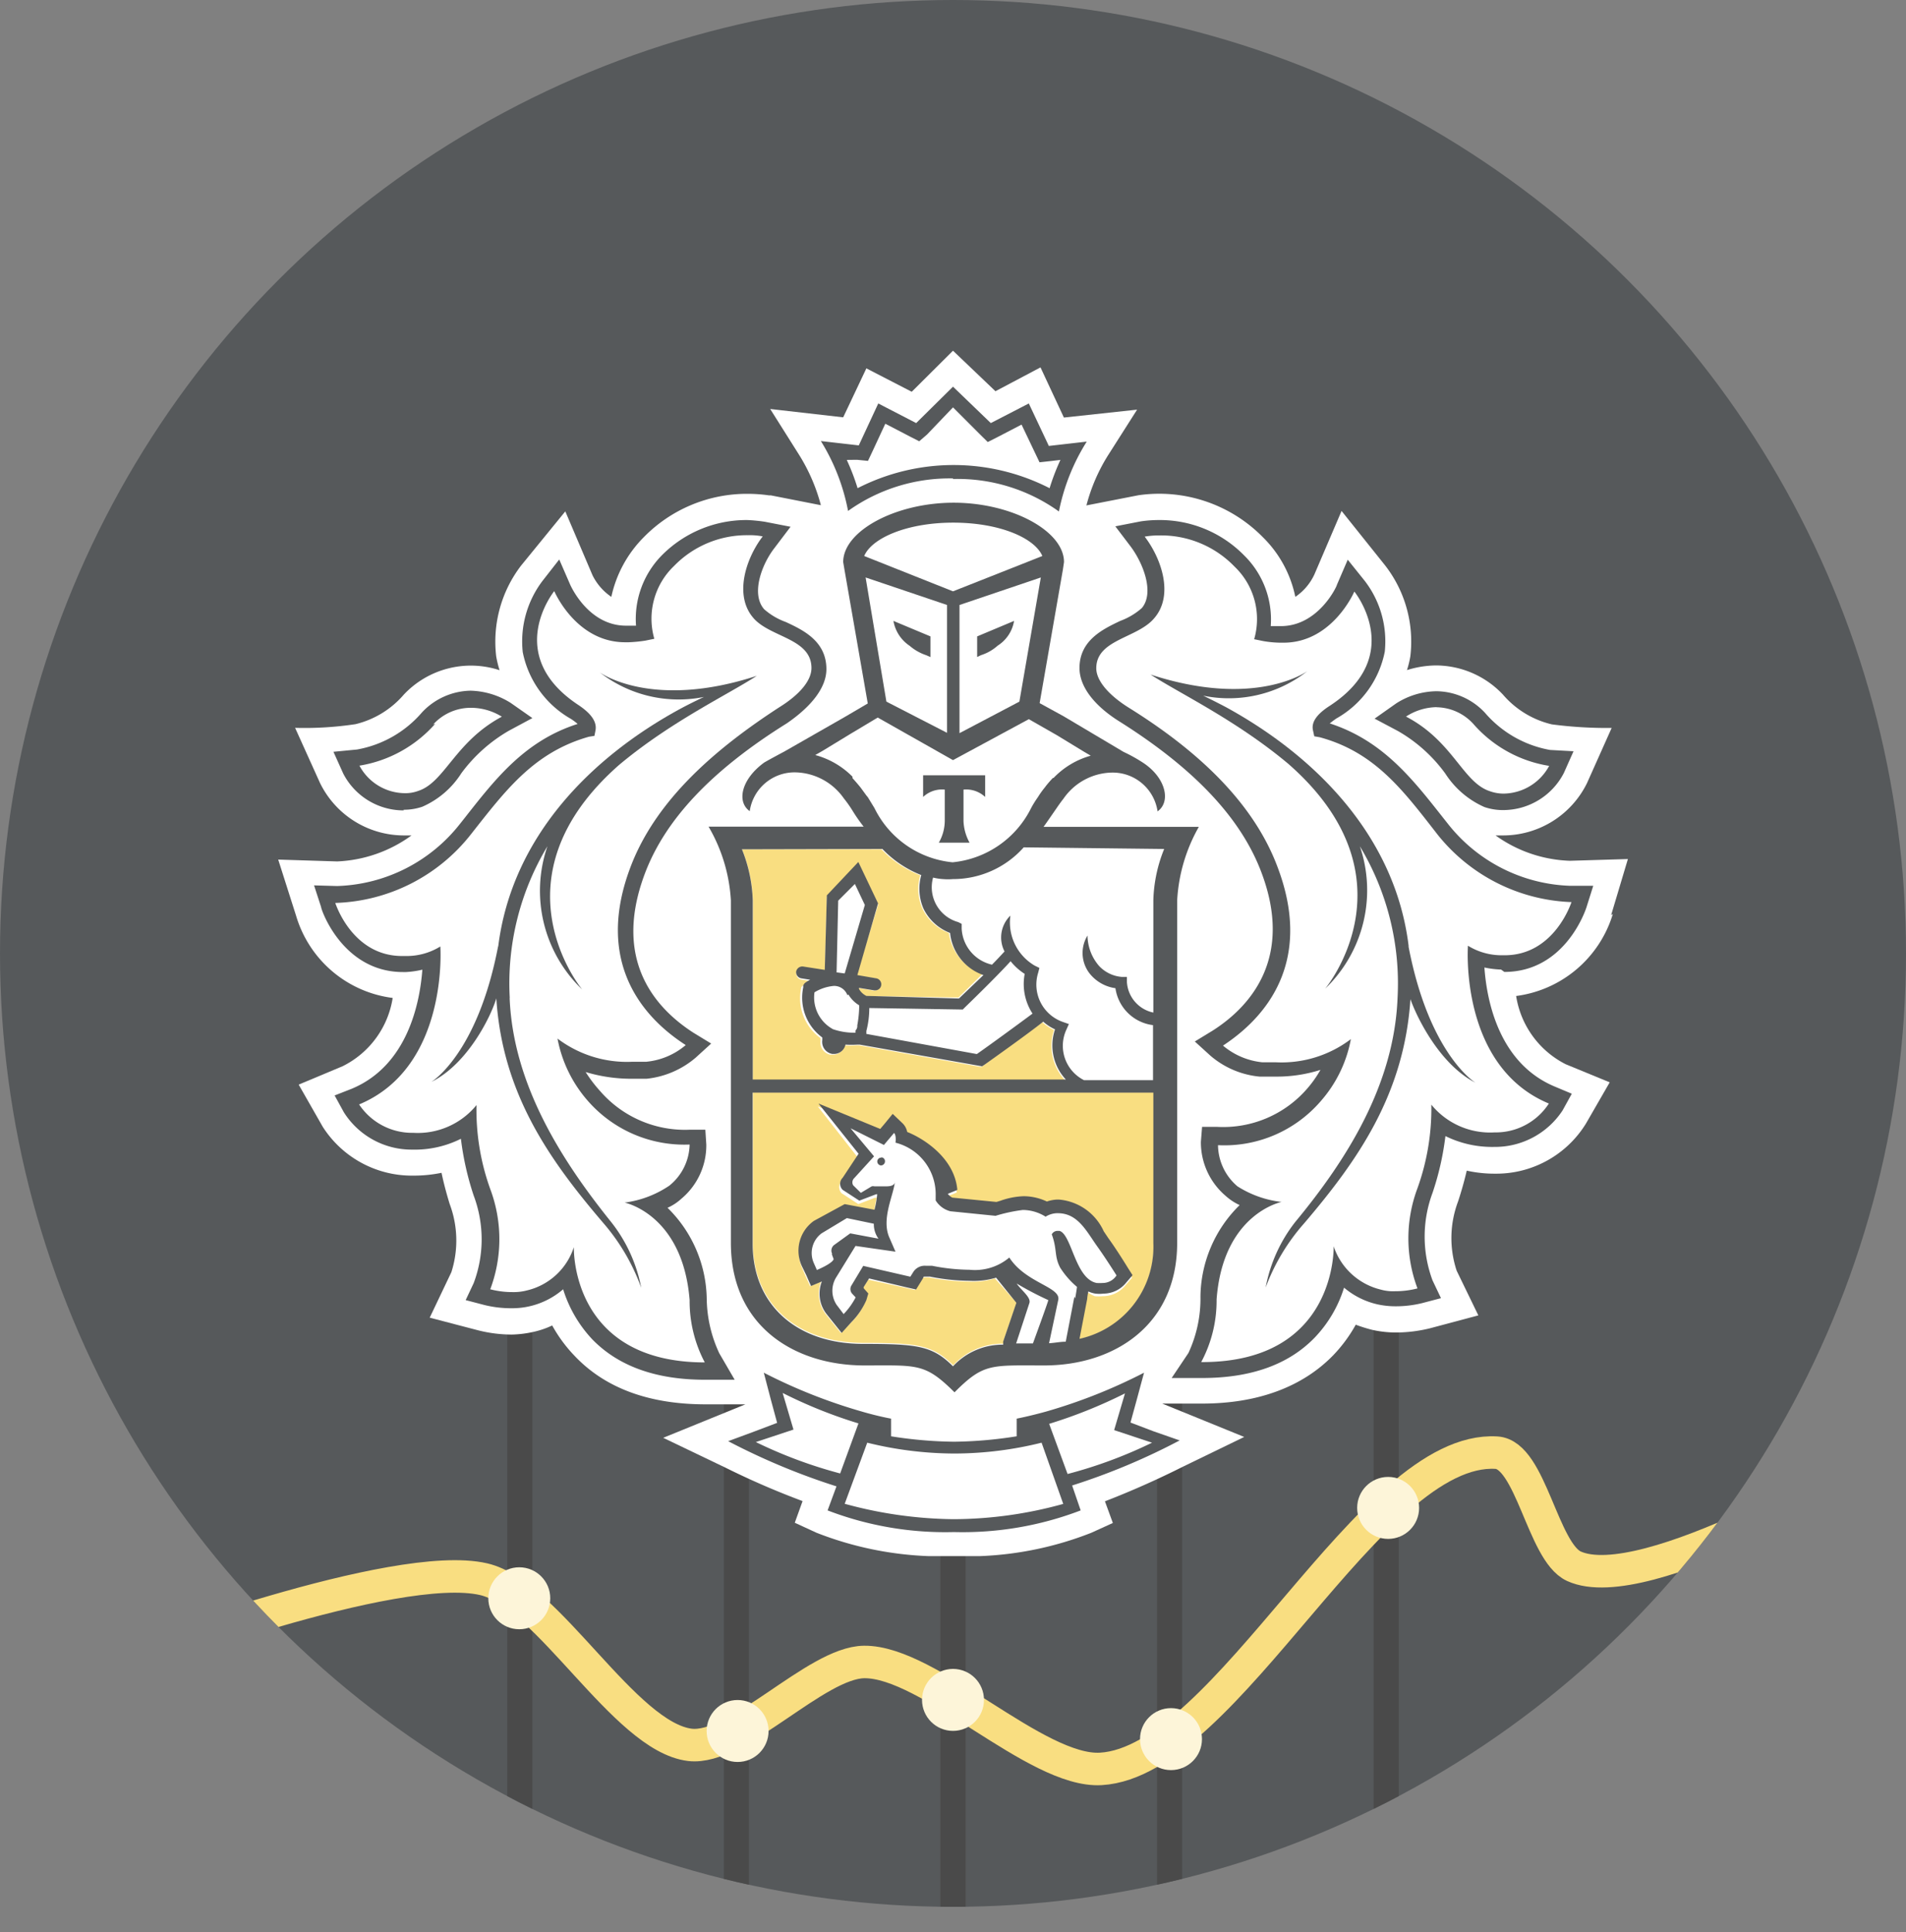 <svg xmlns="http://www.w3.org/2000/svg" xmlns:xlink="http://www.w3.org/1999/xlink" viewBox="0 0 176 178.34"><rect x="0" y="0" width="176" height="178.34" fill="#808080" stroke="none"/><title>Tinkoff Investments</title><defs><clipPath id="a" transform="translate(-8 -8)"><circle cx="96" cy="96" r="88" fill="none"/></clipPath></defs><g clip-path="url(#a)"><circle cx="88" cy="88" r="88" fill="#56595b"/><rect x="86.84" y="115.95" width="2.32" height="62.39" fill="#4a4a4a"/><rect x="106.84" y="115.95" width="2.32" height="62.39" fill="#4a4a4a"/><rect x="126.84" y="115.95" width="2.32" height="62.39" fill="#4a4a4a"/><rect x="66.84" y="115.95" width="2.32" height="62.39" fill="#4a4a4a"/><rect x="46.84" y="115.95" width="2.32" height="62.39" fill="#4a4a4a"/><path d="M20,161.13s24.5-9.26,32.66-7.37c5.95,1.37,13,14.56,19.05,15.29,4.42.52,11.64-7.61,16.09-7.65,6-.06,15.87,10.22,21.85,9.87,11.68-.67,24.86-29.89,36.53-29.19,3.17.18,4.27,9.15,7.15,10.48,6.54,3,27.25-9.49,27.25-9.49" transform="translate(-8 -8)" fill="none" stroke="#f9de81" stroke-miterlimit="10" stroke-width="3"/><path d="M156.77,92.47l1.55-5.18-5.36.16a12.44,12.44,0,0,1-6.86-2.34h.72a8.64,8.64,0,0,0,7.72-4.82l2.28-5.1a39.23,39.23,0,0,1-5.52-.33,8.53,8.53,0,0,1-4.52-2.75,8.53,8.53,0,0,0-6.16-2.69,9.23,9.23,0,0,0-2.7.43,9,9,0,0,0,.31-1.27,11.45,11.45,0,0,0-2.35-8.42l-4-5L129.38,61a5.06,5.06,0,0,1-1.77,2.09,10.75,10.75,0,0,0-3-5.51,13.42,13.42,0,0,0-11.48-3.87l-4.81.94a16.53,16.53,0,0,1,2-4.63L113,45.81l-6.76.73-2.16-4.63-4.16,2.2L96,40.37l-3.81,3.79L88,42l-2.14,4.52-6.74-.77L81.8,50a16.83,16.83,0,0,1,2,4.63l-4.63-.91H79a14,14,0,0,0-1.94-.14,13.32,13.32,0,0,0-9.61,4,11.13,11.13,0,0,0-3,5.51,5.18,5.18,0,0,1-1.74-2L60.2,55.2l-4.08,5a11.54,11.54,0,0,0-2.3,8.39,10.24,10.24,0,0,0,.31,1.27,8.5,8.5,0,0,0-8.84,2.25,8.52,8.52,0,0,1-4.46,2.73,31.51,31.51,0,0,1-5.58.34l2.3,5.09a8.63,8.63,0,0,0,7.71,4.84H46a12.56,12.56,0,0,1-6.86,2.4l-5.45-.17,1.65,5.18a10.71,10.71,0,0,0,8.92,7.59,8.49,8.49,0,0,1-4.62,6.3l-4.06,1.7L37.8,112a9.77,9.77,0,0,0,8.36,4.51,12.7,12.7,0,0,0,2.61-.26c.21,1,.46,1.92.75,2.87a9.59,9.59,0,0,1,.16,6.3l-2,4.2,4.48,1.17a12.74,12.74,0,0,0,3.08.39,10.06,10.06,0,0,0,2.24-.3,8,8,0,0,0,1.51-.54,13.39,13.39,0,0,0,2.1,2.84c2.86,3,6.94,4.44,12.07,4.44h3.67l-7.59,3.09L75,143.47a74.41,74.41,0,0,0,7.11,3.08l-.72,2,2,.92a31.48,31.48,0,0,0,10.35,2.16h4.73a31.27,31.27,0,0,0,10.29-2.15l2-.91-.73-2q3.67-1.42,7.19-3.19l5.67-2.75-7.57-3.08H119c5.15,0,9.26-1.54,12.09-4.44a13.47,13.47,0,0,0,2.1-2.84,14.4,14.4,0,0,0,1.54.48,10.13,10.13,0,0,0,2.19.24,13.34,13.34,0,0,0,3.09-.38l4.5-1.2-2-4.12a9.57,9.57,0,0,1,.13-6.4c.31-.94.58-1.9.8-2.84a11.79,11.79,0,0,0,2.64.28,9.72,9.72,0,0,0,8.37-4.63l2.19-3.8-4.06-1.67a8.53,8.53,0,0,1-4.58-6.3,10.78,10.78,0,0,0,8.93-7.57Z" transform="translate(-8 -8)" fill="#fff"/><path d="M96,56.22c-4.3,0-7.51,1.42-8.22,3.09L96,62.55l8.24-3.26c-.7-1.66-3.92-3.08-8.24-3.08" transform="translate(-8 -8)" fill="#fff"/><path d="M96.12,142.16H96a33.12,33.12,0,0,1-7.92-1L86,146.79a36.4,36.4,0,0,0,20.17,0l-2.08-5.63a33.07,33.07,0,0,1-7.93,1" transform="translate(-8 -8)" fill="#fff"/><path d="M111.87,136.58a46.08,46.08,0,0,1-7,2.81l1.68,4.63a43.08,43.08,0,0,0,7.81-2.9L110.85,140Z" transform="translate(-8 -8)" fill="#fff"/><path d="M80.23,136.58l1,3.37-3.48,1.16a42.52,42.52,0,0,0,7.8,2.9l1.69-4.63a45.83,45.83,0,0,1-7-2.8" transform="translate(-8 -8)" fill="#fff"/><path d="M96,50.84A18.75,18.75,0,0,1,104.86,53a22.27,22.27,0,0,1,1-2.61l-.93.11-1,.1-.41-.87-1.22-2.61-2.25,1.17-.88.45-.67-.62L96,45.6l-2.4,2.51-.66.63-.88-.44-2.27-1.19-1.22,2.61-.41.88-1-.11-.93-.11a23,23,0,0,1,1,2.61A18.89,18.89,0,0,1,96,50.84" transform="translate(-8 -8)" fill="#fff"/><path d="M145.55,81a3.55,3.55,0,0,0,1.28.21,4.81,4.81,0,0,0,4.22-2.54,11.83,11.83,0,0,1-7-3.87,4.61,4.61,0,0,0-3.4-1.54,5.47,5.47,0,0,0-2.84.86c4.36,2.33,5.26,6.06,7.71,6.89" transform="translate(-8 -8)" fill="#fff"/><path d="M45.27,81.25A3.39,3.39,0,0,0,46.54,81c2.5-.83,3.39-4.63,7.71-6.89a5.48,5.48,0,0,0-2.84-.87A4.67,4.67,0,0,0,48,74.82a11.72,11.72,0,0,1-7,3.87,4.84,4.84,0,0,0,4.21,2.56" transform="translate(-8 -8)" fill="#fff"/><path d="M146.72,96.2h.19c4.62,0,6.17-4.9,6.17-4.9H153A16.61,16.61,0,0,1,140.53,85c-3.16-4-5.77-7.56-10.89-8.95l-.5-.09-.11-.51c-.14-.79.4-1.54,1.54-2.3,7.08-4.63,2.27-10.55,2.27-10.55s-2,4.73-6.54,4.73H126a8.94,8.94,0,0,1-1.54-.16l-.84-.16a6.7,6.7,0,0,0-1.81-6.72A9.5,9.5,0,0,0,115,57.44a8.91,8.91,0,0,0-1.36.11c1.56,2,2.7,5.43.9,7.53-1.54,1.81-5.37,1.88-5.37,4.62,0,1.14,1.07,2.46,3,3.64,5.72,3.61,11.4,8.39,13.78,14.8,2.94,8-.37,13.3-5.13,16.34a6.64,6.64,0,0,0,3.64,1.54h1.27a10.69,10.69,0,0,0,6.91-2.13,11.53,11.53,0,0,1-12,9.79,5.07,5.07,0,0,0,1.73,3.8,9.69,9.69,0,0,0,4.1,1.56s-5.36,1.08-6,9a12.18,12.18,0,0,1-1.42,5.78h.09c12.47,0,12.14-10.69,12.14-10.69a6,6,0,0,0,4.35,4,5.68,5.68,0,0,0,1.29.15A9.22,9.22,0,0,0,139,127a13,13,0,0,1,0-9.25,21.63,21.63,0,0,0,1.25-7.72,7,7,0,0,0,5.84,2.56h0a5.83,5.83,0,0,0,5-2.63c-8.32-3.44-7.48-14.57-7.48-14.57a6,6,0,0,0,3.17.88m-2.5,11.63c-3.36-1.67-5.52-6.1-6-7.72-.5,8.7-4.81,14.78-9.75,20.64a18.58,18.58,0,0,0-3.5,6,13.72,13.72,0,0,1,2.75-6.06c4.61-5.61,9.11-12.6,9.43-20.66a24.7,24.7,0,0,0-3.48-14,12.59,12.59,0,0,1-3.21,13.22S139,89.09,127,78.58c-4.78-4-10-6.46-12.73-8.22,9.74,3.18,14.5-.32,14.5-.32a11.82,11.82,0,0,1-9.48,2.27c.68.32,1.39.67,2.14,1.07,8.21,4.46,15.59,11.8,16.84,22V95.3c1.91,10,6.17,12.54,6.17,12.54" transform="translate(-8 -8)" fill="#fff"/><path d="M65.74,118.93a9.38,9.38,0,0,0,4-1.45,4.93,4.93,0,0,0,1.81-3.79,11.84,11.84,0,0,1-9.46-4.08,12.18,12.18,0,0,1-2.74-5.7,10.62,10.62,0,0,0,6.91,2.14h1.33a6.5,6.5,0,0,0,3.65-1.54c-4.75-3.08-8.08-8.34-5.13-16.35,2.37-6.4,8-11.19,13.77-14.79,1.9-1.18,3-2.51,3-3.64,0-2.68-3.81-2.76-5.36-4.62-1.81-2.1-.68-5.48.87-7.53a9.33,9.33,0,0,0-1.4-.11,9.46,9.46,0,0,0-6.83,2.84A6.73,6.73,0,0,0,68.34,67l-.84.16a8.75,8.75,0,0,1-1.54.17h-.32c-4.54,0-6.54-4.72-6.54-4.72s-4.73,5.85,2.35,10.46c1.22.79,1.76,1.54,1.54,2.32l-.1.5-.5.1C57.27,77.42,54.66,81,51.5,85a16.55,16.55,0,0,1-12.39,6.26H39s1.54,4.91,6.17,4.91h.21a5.91,5.91,0,0,0,3.18-.88s.82,11.13-7.49,14.57a5.86,5.86,0,0,0,5,2.63h0a7,7,0,0,0,5.84-2.56,22.18,22.18,0,0,0,1.25,7.71,12.94,12.94,0,0,1,0,9.25,8.18,8.18,0,0,0,2.08.26,4.06,4.06,0,0,0,1.3-.15,6,6,0,0,0,4.35-4S60.49,133.69,73,133.69h.09a12.22,12.22,0,0,1-1.4-5.78c-.59-7.93-6-9-6-9m-2,1.92c-5-5.86-9.25-11.93-9.85-20.71-.53,1.54-2.66,6-6,7.71,0,0,4.24-2.56,6.17-12.54v.08c1.26-10.15,8.63-17.5,16.85-22,.76-.42,1.47-.76,2.15-1.08A11.82,11.82,0,0,1,63.37,70s4.75,3.5,14.5.34c-2.69,1.75-7.88,4.25-12.7,8.24-12,10.51-3.41,20.76-3.41,20.76a12.58,12.58,0,0,1-3.21-13.25,24.52,24.52,0,0,0-3.48,14c.32,8.08,4.77,15,9.42,20.66a13.85,13.85,0,0,1,2.76,6.06,18.82,18.82,0,0,0-3.52-6" transform="translate(-8 -8)" fill="#fff"/><path d="M86.76,79.85c.2.22.4.46.6.7l.14.17.54.74.12.17c.2.3.4.64.6,1a9.08,9.08,0,0,0,7.25,5,9.06,9.06,0,0,0,7.24-5c.2-.34.4-.68.61-1l.1-.14c.18-.27.37-.53.55-.77l.12-.16c.2-.25.42-.49.62-.71l.09-.09a7.54,7.54,0,0,1,3.44-2.05l-.61-.33h0l-2.53-1.54-2.58-1.54-7,3.86h0l-7-3.78-2.58,1.54L84,77.46h0l-.65.37a7.46,7.46,0,0,1,3.46,1.92l.11.11m6.4-.31h5.83v2a2.49,2.49,0,0,0-2-.68v2.9a4.39,4.39,0,0,0,.5,2.07H94.73a4.41,4.41,0,0,0,.55-2v-2.9a2.46,2.46,0,0,0-2,.68Z" transform="translate(-8 -8)" fill="#fff"/><path d="M95.44,75.64V63.84L87.93,61.3l1.91,11.46Zm-1.54-8.9v1.9l-.37-.17A4.4,4.4,0,0,1,92,67.59a3.41,3.41,0,0,1-1.54-2.3Z" transform="translate(-8 -8)" fill="#fff"/><path d="M102.18,72.76l2-11.43-7.51,2.54V75.68Zm-3.91-6,3.41-1.43a3.45,3.45,0,0,1-1.54,2.31,4.9,4.9,0,0,1-1.54.87l-.36.17Z" transform="translate(-8 -8)" fill="#fff"/><path d="M84.82,103a6.08,6.08,0,0,0,2.06.32v-.21a1.85,1.85,0,0,0,.11-.42,11.5,11.5,0,0,0,.19-1.86,2.67,2.67,0,0,1-1-1A1.32,1.32,0,0,0,84.92,99a4.37,4.37,0,0,0-1.92.67A3.37,3.37,0,0,0,84.74,103" transform="translate(-8 -8)" fill="#fff"/><path d="M101.43,96.74c-1.38,1.54-4.13,4.16-4.26,4.29l-.17.17-8.62-.09a8.26,8.26,0,0,1-.28,2.11v.28l10.26,1.85c1.06-.74,4-2.9,5.16-3.73a5,5,0,0,1-.74-3.66,5.27,5.27,0,0,1-1.29-1.16" transform="translate(-8 -8)" fill="#fff"/><path d="M102.6,86.36A8.76,8.76,0,0,1,96,89.29h0a4.92,4.92,0,0,1-.94,0,6,6,0,0,1-.92-.14,3.39,3.39,0,0,0,.17,2.11,3.5,3.5,0,0,0,2.16,1.79l.35.14v.39a3.59,3.59,0,0,0,2.82,3.31l1.17-1.21a2.83,2.83,0,0,1,.54-3.32A4.61,4.61,0,0,0,103.59,97l.43.2-.13.46a3.66,3.66,0,0,0,2.27,4.52l.57.21-.25.56a3.59,3.59,0,0,0,1.65,4.63h6.37v-5.09A4.07,4.07,0,0,1,111,99.11a3.72,3.72,0,0,1-2.43-1.39,3.11,3.11,0,0,1-.16-3.33,4.44,4.44,0,0,0,1.07,2.81,3.33,3.33,0,0,0,2.1,1H112v.48a3.08,3.08,0,0,0,2.45,2.83V91.11a13.94,13.94,0,0,1,1-4.72Z" transform="translate(-8 -8)" fill="#fff"/><polygon points="77.38 83.14 77.19 89.75 77.94 89.86 79.78 83.52 78.86 81.56 77.38 83.14" fill="#fff"/><path d="M105.64,121.46h.18c1.14.33,1.45,4.44,3.45,4.81a2.44,2.44,0,0,0,.54,0,1.52,1.52,0,0,0,1.3-.69s-1-1.54-1.76-2.65c-1-1.41-1.78-3.09-3.67-3.09h-.13a2,2,0,0,0-1,.33,4,4,0,0,0-2.1-.64,16.49,16.49,0,0,0-2.53.54h0l-4.16-.41a2.2,2.2,0,0,1-1.36-1v-.45a5,5,0,0,0-3.72-4.89s.11-.65-.14-.89l-.92,1.11L86.53,112l2.16,2.52-1.94,2.16a.55.55,0,0,0-.11.67l.79.7,1-.6h1.31c.37,0,.76-.1.8-.47-.12,1.27-1.29,3.46-.52,5.19l.57,1.31-3.69-.53-1.69,2.92a2.35,2.35,0,0,0,0,2.59l.64.8A5.83,5.83,0,0,0,87,127.74l-.3-.32a.62.62,0,0,1-.07-.81l1.07-1.79,4.35,1,.24-.38a1.29,1.29,0,0,1,1.18-.64h.59a17.72,17.72,0,0,0,3.47.38,4.93,4.93,0,0,0,3.67-1.13c1.54,2.34,4.77,2.71,4.52,3.9l-.85,4a5.66,5.66,0,0,0,1.54-.12l.8-4.16c.1-.45.17-1.07.17-1.07a7.46,7.46,0,0,1-1.54-1.77c-.57-1.08-.26-1.65-.78-3.08a.63.63,0,0,1,.52-.33m-16.29-5.86a.37.37,0,0,1-.35-.38h0a.39.39,0,0,1,.38-.36h0a.39.39,0,0,1,.38.38.38.38,0,0,1-.38.38" transform="translate(-8 -8)" fill="#fff"/><path d="M83.41,125.19s1.45-.6,1.55-1l-.19-.48a.64.64,0,0,1,.14-.83l1.54-1.08,2.61.49a2.21,2.21,0,0,1-.43-1.37l-2.49-.53-2.33,1.42a2.25,2.25,0,0,0-.74,2.7Z" transform="translate(-8 -8)" fill="#fff"/><path d="M101.81,132h1.54s1.35-3.92,1.42-4a31.29,31.29,0,0,1-2.91-1.55c.4.6,1.36,1.27,1.17,1.79Z" transform="translate(-8 -8)" fill="#fff"/><path d="M114.52,108.82h-37V122.7c0,5.69,4.11,9.25,10.19,9.25,5.07,0,6.42.2,8.31,2.07a6.22,6.22,0,0,1,4.63-2v-.22l1.22-3.55-2-2.25a7.23,7.23,0,0,1-2.45.29,20.6,20.6,0,0,1-3.67-.39h-.37c-.17,0-.17,0-.22.1l-.24.37-.42.7-.8-.19-3.54-.77-.49.8V127l.43.48-.18.63a6.48,6.48,0,0,1-1.37,2l-.89.94-.81-1-.6-.75a3.12,3.12,0,0,1-.44-3h0l-1,.42-.45-1-.3-.7a3.37,3.37,0,0,1,1.12-4.08l2.81-1.5,2.72.54a10,10,0,0,1,.25-1.43H88.8l-1.54.59-1.54-1a.8.8,0,0,1,0-1.12h0l1.46-2.22-3.67-4.68,5.7,2.34.39-.46.77-.93.88.83a1.68,1.68,0,0,1,.46.82c1.54.62,4.38,2.42,4.63,5.35l-.88.36h0a1.31,1.31,0,0,0,.41.34l4.08.4.37-.11a7,7,0,0,1,2.16-.42,5,5,0,0,1,2.12.5,3.59,3.59,0,0,1,.92-.19h.19a5,5,0,0,1,4.14,2.93l.45.65c.76,1.08,1.76,2.64,1.79,2.72l.44.69-.55.63a2.7,2.7,0,0,1-2.15,1.07,4.57,4.57,0,0,1-.74,0,3.62,3.62,0,0,1-.74-.42,1.35,1.35,0,0,1-.12.69l-.71,3.72a8.68,8.68,0,0,0,7-8.88Z" transform="translate(-8 -8)" fill="#f9de81"/><path d="M77.51,107.69h28.82a4.63,4.63,0,0,1-1-4.62,5.17,5.17,0,0,1-1.08-.71c-1.12.83-4.62,3.33-5.46,4l-.18.12-11.29-2h-.23a6.73,6.73,0,0,1-1.1,0,1.09,1.09,0,0,1-1.06.87h-.24a1.14,1.14,0,0,1-.92-1.28v-.25A4.53,4.53,0,0,1,82,99.11l.12-.13.17-.12a4.09,4.09,0,0,1,.52-.31L82,98.42a.57.57,0,0,1-.46-.65.56.56,0,0,1,.63-.46h0l2,.31.18-6.88,2.92-3.08,1.82,3.82-2,6.55,1.73.28a.58.58,0,0,1,.46.65.54.54,0,0,1-.56.46h-.08l-1.4-.23v.11a1.43,1.43,0,0,0,.68.63l8.59.14,2.21-2.17a4.67,4.67,0,0,1-3.1-3.79,4.43,4.43,0,0,1-2.44-2.24,4.48,4.48,0,0,1-.2-3.08,10,10,0,0,1-3.59-2.4H76.52a13.82,13.82,0,0,1,1,4.75Z" transform="translate(-8 -8)" fill="#f9de81"/><path d="M89.41,114.85a.36.36,0,0,0-.4.32h0a.37.37,0,0,0,.34.4h0a.38.38,0,0,0,.37-.38.36.36,0,0,0-.36-.37h0" transform="translate(-8 -8)" fill="#56595b"/><path d="M114.52,140.11l-2.13-.81.6-2.19.65-2.41a49.43,49.43,0,0,1-9.09,3.6c-1.56.43-2.67.64-2.67.64v1.63a39.08,39.08,0,0,1-5.72.5H96a39.33,39.33,0,0,1-5.72-.5v-1.63s-1.14-.2-2.65-.64a49.8,49.8,0,0,1-9.1-3.6l.63,2.41.6,2.22-2.14.81-2.38.88a61.93,61.93,0,0,0,10,4.17l-.82,2.22a30.32,30.32,0,0,0,11.61,2h.1a30.54,30.54,0,0,0,11.66-2l-.79-2.3a60.42,60.42,0,0,0,9.93-4.16Zm-36.75,1,3.5-1.16-1-3.38a43.92,43.92,0,0,0,7,2.81L85.58,144a42.69,42.69,0,0,1-7.79-2.9M96,148.22a39.32,39.32,0,0,1-10-1.42l2.08-5.64a33.78,33.78,0,0,0,8,1h.17a33.59,33.59,0,0,0,7.93-1l2,5.65a38.16,38.16,0,0,1-10.09,1.41m10.49-4.17-1.7-4.63a45.07,45.07,0,0,0,7-2.81l-1,3.39,3.5,1.16a42.21,42.21,0,0,1-7.8,2.89" transform="translate(-8 -8)" fill="#56595b"/><path d="M96,52.21a16.08,16.08,0,0,1,9.78,3,19,19,0,0,1,2.57-6.45l-3.5.4L103,45.24l-3.51,1.81L96,43.69,92.6,47.05l-3.5-1.81-1.8,3.87-3.5-.4a18.93,18.93,0,0,1,2.51,6.45,16.13,16.13,0,0,1,9.7-3m-8.86-1.72,1,.1.41-.87,1.19-2.56L92,48.28l.88.45.72-.62L96,45.6l2.51,2.51.7.69.87-.44,2.25-1.17,1.24,2.6.42.88,1-.11.93-.11a20.63,20.63,0,0,0-1,2.61,19.45,19.45,0,0,0-17.73,0,20.63,20.63,0,0,0-1-2.61Z" transform="translate(-8 -8)" fill="#56595b"/><path d="M146.91,97.71c5.61,0,7.5-5.71,7.58-5.95l.63-2H153A15,15,0,0,1,141.67,84l-.42-.53c-2.87-3.64-5.58-7.11-10.46-8.7.2-.16.41-.32.62-.46a9.09,9.09,0,0,0,4.46-6.16A9.14,9.14,0,0,0,134,61.59l-1.55-1.93-1,2.32c0,.13-1.72,3.81-5.17,3.81h-.94a8.28,8.28,0,0,0-2.47-6.54A10.9,10.9,0,0,0,115,56a11.45,11.45,0,0,0-1.65.12l-2.36.46,1.45,1.91c1.14,1.55,2.17,4.22,1,5.63a6.25,6.25,0,0,1-2,1.19c-1.54.74-3.76,1.76-3.76,4.35,0,1.68,1.31,3.44,3.67,4.92,7,4.4,11.29,9,13.15,14,2.89,7.71-.88,12.23-4.53,14.55l-1.64,1,1.44,1.31a8.13,8.13,0,0,0,4.53,1.93h1.41a13.36,13.36,0,0,0,4.22-.62,10.5,10.5,0,0,1-1.19,1.69,10.25,10.25,0,0,1-8.34,3.57H119l-.11,1.38a6.49,6.49,0,0,0,2.3,5,5.05,5.05,0,0,0,1.28.84,12,12,0,0,0-3.62,8.43,11.87,11.87,0,0,1-1.11,5.22l-1.55,2.31H119q6.78,0,10.39-3.72a11.65,11.65,0,0,0,2.72-4.62,7.23,7.23,0,0,0,3.08,1.54,7.72,7.72,0,0,0,1.65.18,10.18,10.18,0,0,0,2.47-.29l1.75-.46-.78-1.64a11.58,11.58,0,0,1,0-8.08,26,26,0,0,0,1.19-5.24,9.74,9.74,0,0,0,4.5,1,7.46,7.46,0,0,0,6.32-3.37l.85-1.54-1.55-.65c-5.16-2.14-6.3-7.89-6.52-11a8.76,8.76,0,0,0,1.54.19ZM151,109.89a5.84,5.84,0,0,1-5,2.63h0a7,7,0,0,1-5.83-2.56,21.75,21.75,0,0,1-1.28,7.71,13.15,13.15,0,0,0,0,9.25,8.12,8.12,0,0,1-2.08.26,4.16,4.16,0,0,1-1.31-.15,6.09,6.09,0,0,1-4.35-4s.33,10.69-12.14,10.69h-.09a12,12,0,0,0,1.42-5.78c.59-7.93,6-9,6-9a9.61,9.61,0,0,1-4.07-1.44,5.06,5.06,0,0,1-1.8-3.8,11.74,11.74,0,0,0,9.51-4.09,11.94,11.94,0,0,0,2.76-5.7,10.59,10.59,0,0,1-6.91,2.14h-1.26a6.67,6.67,0,0,1-3.64-1.54c4.72-3.1,8.07-8.4,5.07-16.4-2.36-6.4-8-11.2-13.77-14.79-1.9-1.19-3-2.52-3-3.64,0-2.68,3.81-2.76,5.36-4.63,1.81-2.1.68-5.47-.89-7.52a7.8,7.8,0,0,1,1.36-.11A9.42,9.42,0,0,1,122,60.3,6.69,6.69,0,0,1,123.81,67l.83.17a10,10,0,0,0,1.54.15h.34c4.53,0,6.54-4.72,6.54-4.72s4.8,5.91-2.26,10.54c-1.22.78-1.75,1.54-1.55,2.31l.11.51.51.09c5.12,1.39,7.71,4.92,10.89,9A16.57,16.57,0,0,0,153,91.26h.11s-1.55,4.91-6.17,4.91h-.22a5.9,5.9,0,0,1-3.17-.88s-.83,11.12,7.48,14.57" transform="translate(-8 -8)" fill="#56595b"/><path d="M137.08,75.47a14,14,0,0,1,4.38,3.93,8.26,8.26,0,0,0,3.61,3.09,5.26,5.26,0,0,0,1.75.28,6.31,6.31,0,0,0,5.59-3.43l.89-2-2.17-.12a10.3,10.3,0,0,1-6-3.42,6.21,6.21,0,0,0-4.5-2,7.07,7.07,0,0,0-3.7,1.12l-2,1.41Zm3.55-2.19a4.68,4.68,0,0,1,3.42,1.54,11.72,11.72,0,0,0,7,3.87,4.85,4.85,0,0,1-4.22,2.56,3.8,3.8,0,0,1-1.28-.23c-2.49-.83-3.38-4.62-7.72-6.88a5.35,5.35,0,0,1,2.84-.87" transform="translate(-8 -8)" fill="#56595b"/><path d="M138.07,95.29h0c-1.25-10.15-8.64-17.51-16.83-22-.76-.4-1.47-.76-2.14-1.08a11.75,11.75,0,0,0,9.63-2.27s-4.75,3.5-14.49.32c2.7,1.75,7.92,4.22,12.72,8.24,12,10.5,3.41,20.75,3.41,20.75a12.58,12.58,0,0,0,3.2-13.14,24.54,24.54,0,0,1,3.48,14c-.32,8.08-4.75,15-9.44,20.67a13.93,13.93,0,0,0-2.74,6.06,18.83,18.83,0,0,1,3.54-5.91c5-5.86,9.25-11.94,9.83-20.71.53,1.54,2.65,6,6,7.71,0,0-4.25-2.56-6.17-12.54" transform="translate(-8 -8)" fill="#56595b"/><path d="M74.42,132.91a12.2,12.2,0,0,1-1.16-5,12,12,0,0,0-3.62-8.43,4.73,4.73,0,0,0,1.28-.84,6.42,6.42,0,0,0,2.3-5l-.09-1.37H71.74a10.36,10.36,0,0,1-8.33-3.57,12.6,12.6,0,0,1-1.33-1.75,14.7,14.7,0,0,0,4.21.62H67.7a8.3,8.3,0,0,0,4.53-1.94l1.44-1.31-1.64-1c-3.65-2.35-7.4-6.79-4.53-14.56,1.86-5.06,6.17-9.64,13.16-14,2.33-1.6,3.65-3.34,3.65-5,0-2.59-2.16-3.61-3.75-4.35a6.15,6.15,0,0,1-2-1.18c-1.24-1.42-.21-4.15.94-5.63L81,56.62l-2.37-.46A14.54,14.54,0,0,0,77,56a11,11,0,0,0-7.91,3.28,8.37,8.37,0,0,0-2.36,6.47h-.93c-3.47,0-5.1-3.67-5.16-3.81l-1-2.3L58.1,61.61a9.25,9.25,0,0,0-1.83,6.58,9.13,9.13,0,0,0,4.46,6.17,5.72,5.72,0,0,1,.61.46c-4.87,1.55-7.59,5.06-10.45,8.7l-.42.53a15,15,0,0,1-11.34,5.73L37,89.72l.65,2c0,.24,2,6,7.56,6h.28A8.41,8.41,0,0,0,47,97.5c-.23,3.08-1.37,8.86-6.54,11l-1.56.61.85,1.55a7.4,7.4,0,0,0,6.33,3.45,9.51,9.51,0,0,0,4.48-1,26.69,26.69,0,0,0,1.18,5.24,11.47,11.47,0,0,1,0,8.08L51,128l1.76.46a10.3,10.3,0,0,0,2.47.29A7.19,7.19,0,0,0,60,127a11.88,11.88,0,0,0,2.7,4.63q3.63,3.72,10.4,3.72h2.74Zm-1.33.84c-12.46,0-12.1-10.64-12.1-10.64a6,6,0,0,1-4.35,4,4.72,4.72,0,0,1-1.3.15,8,8,0,0,1-2.07-.26,13.15,13.15,0,0,0,0-9.25A21.55,21.55,0,0,1,52,110a7,7,0,0,1-5.84,2.56h0a5.88,5.88,0,0,1-5-2.62c8.3-3.46,7.5-14.58,7.5-14.58a5.91,5.91,0,0,1-3.18.88h-.35c-4.63,0-6.17-4.9-6.17-4.9H39A16.55,16.55,0,0,0,51.49,85c3.16-4,5.77-7.55,10.89-9l.51-.08.1-.51c.14-.79-.4-1.54-1.54-2.31-7.06-4.63-2.27-10.54-2.27-10.54s2,4.72,6.54,4.72h.33a13,13,0,0,0,1.54-.15l.83-.17a6.72,6.72,0,0,1,1.82-6.72,9.37,9.37,0,0,1,6.83-2.84,6.15,6.15,0,0,1,1.36.11c-1.54,2-2.68,5.42-.87,7.52,1.54,1.81,5.37,1.88,5.37,4.63,0,1.14-1.06,2.44-3,3.64C74.24,77,68.56,81.75,66.19,88.11c-3,8,.38,13.29,5.13,16.35A6.57,6.57,0,0,1,67.67,106H66.39a10.62,10.62,0,0,1-6.91-2.14,12.07,12.07,0,0,0,2.75,5.69,11.82,11.82,0,0,0,9.45,4.09,5,5,0,0,1-1.88,3.8A9.59,9.59,0,0,1,65.68,119s5.37,1.08,6,9a12.1,12.1,0,0,0,1.41,5.77Z" transform="translate(-8 -8)" fill="#56595b"/><path d="M45.27,82.74A5.26,5.26,0,0,0,47,82.46a8.13,8.13,0,0,0,3.6-3.09A14.39,14.39,0,0,1,55,75.44l2.16-1.16-2-1.4a7.3,7.3,0,0,0-3.7-1.13,6.29,6.29,0,0,0-4.49,2,10.28,10.28,0,0,1-6,3.43l-2.18.21.9,2a6.27,6.27,0,0,0,5.59,3.41M48,74.87a4.69,4.69,0,0,1,3.43-1.54,5.43,5.43,0,0,1,2.91.82C50,76.47,49.07,80.21,46.62,81a3.37,3.37,0,0,1-1.26.21,4.8,4.8,0,0,1-4.17-2.54,11.85,11.85,0,0,0,7-3.87" transform="translate(-8 -8)" fill="#56595b"/><path d="M55.07,100.11a24.52,24.52,0,0,1,3.48-14,12.59,12.59,0,0,0,3.21,13.22S53.2,89.11,65.17,78.6c4.78-4,10-6.46,12.71-8.22-9.74,3.18-14.5-.32-14.5-.32A11.85,11.85,0,0,0,73,72.33c-.68.32-1.39.67-2.14,1.07C62.63,77.86,55.26,85.2,54,95.4v-.08c-1.91,10-6.17,12.54-6.17,12.54,3.38-1.67,5.52-6.09,6-7.71.57,8.77,4.85,14.85,9.86,20.71a18.93,18.93,0,0,1,3.52,6,14,14,0,0,0-2.77-6.06c-4.58-5.69-9.06-12.69-9.38-20.69" transform="translate(-8 -8)" fill="#56595b"/><path d="M93.24,79.56v2a2.55,2.55,0,0,1,2-.68v2.9a4.11,4.11,0,0,1-.55,2h2.84a4.48,4.48,0,0,1-.56-2v-2.9a2.56,2.56,0,0,1,2,.68v-2Z" transform="translate(-8 -8)" fill="#56595b"/><path d="M92,67.61a4.54,4.54,0,0,0,1.54.87l.38.17V66.74l-3.42-1.43a3.47,3.47,0,0,0,1.5,2.3" transform="translate(-8 -8)" fill="#56595b"/><path d="M100.1,67.61a3.35,3.35,0,0,0,1.54-2.3l-3.41,1.43v1.9l.36-.17a4.23,4.23,0,0,0,1.54-.88" transform="translate(-8 -8)" fill="#56595b"/><path d="M106.25,59.88c0-2.88-4.84-5.48-10.19-5.48h0c-5.35,0-10.2,2.6-10.2,5.48l.12.71,2.15,12.34L86,74.18l-5.6,3.2h0s-1.23.65-1.83,1C76.45,79.92,76,82,77.23,82.87a4.18,4.18,0,0,1,4.26-3.58,5.6,5.6,0,0,1,4.43,2.4,11.46,11.46,0,0,1,.83,1.18,14.94,14.94,0,0,0,1,1.43H73.43a15.19,15.19,0,0,1,2.06,6.81v31.6c0,7.71,5.89,11.32,12.33,11.32,4.92,0,5.59-.23,8.32,2.48,2.7-2.71,3.36-2.48,8.29-2.48,6.38,0,12.27-3.66,12.27-11.32V91.11a15.39,15.39,0,0,1,2-6.79H104.36c.32-.44.64-.91,1-1.43s.54-.79.84-1.17a5.57,5.57,0,0,1,4.42-2.41,4.19,4.19,0,0,1,4.27,3.58c1.24-.88.79-3.09-1.34-4.49a14.28,14.28,0,0,0-1.8-1h0l-5.54-3.29L104,72.9l2.15-12.34ZM87.93,61.3l7.52,2.54v11.8l-5.6-2.88Zm1.55,25.06a10,10,0,0,0,3.59,2.41,4.63,4.63,0,0,0,.2,3.09,4.52,4.52,0,0,0,2.46,2.25A4.61,4.61,0,0,0,98.81,98l-2.26,2.16L88,99.92a1.55,1.55,0,0,1-.68-.64v-.1l1.4.23h.09a.55.55,0,0,0,.56-.47.56.56,0,0,0-.46-.64L87.17,98l1.91-6.62-1.82-3.82-2.91,3.08-.19,6.88-2-.31a.58.58,0,0,0-.64.45h0a.57.57,0,0,0,.47.64l.82.13a3.36,3.36,0,0,0-.51.32l-.13.19v.2a4.56,4.56,0,0,0,1.76,4.62V104a1.13,1.13,0,0,0,.93,1.28H85a1.08,1.08,0,0,0,1.07-.86,9.91,9.91,0,0,0,1.09,0h.23l11.29,2,.19-.12c.89-.63,4.34-3.09,5.46-4a4.35,4.35,0,0,0,1.09.71,4.6,4.6,0,0,0,1,4.63H77.51V91.11a13.75,13.75,0,0,0-1-4.72Zm13.87,15.19c-1.14.85-4.08,3-5.15,3.74L88,103.43v-.27a8.38,8.38,0,0,0,.27-2.12l8.63.14.17-.17c.12-.12,2.86-2.76,4.25-4.29a5.35,5.35,0,0,0,1.3,1.17,5,5,0,0,0,.72,3.66m-17-1.76a2.82,2.82,0,0,0,1,1,10.65,10.65,0,0,1-.18,1.86.56.56,0,0,1-.16.46v.21a6.09,6.09,0,0,1-2.07-.32,3.33,3.33,0,0,1-1.72-3.41A4.11,4.11,0,0,1,85,99a1.3,1.3,0,0,1,1.25.86m-1-2.11.15-6.62,1.54-1.54.92,1.94L86,97.85ZM103.37,132h-1.54l1.22-3.72c.19-.53-.77-1.2-1.17-1.81A30.23,30.23,0,0,0,104.8,128c0,.12-1.42,4-1.42,4m3.83-4.32-.8,4.16c-.51,0-1,.11-1.54.14l.85-4c.25-1.2-3-1.55-4.52-3.91a4.93,4.93,0,0,1-3.67,1.13,18.51,18.51,0,0,1-3.47-.37h-.58a1.25,1.25,0,0,0-1.18.63l-.24.38-4.35-1-1.07,1.78a.64.64,0,0,0,.07.81l.3.32a6.57,6.57,0,0,1-1.11,1.54l-.65-.86a2.35,2.35,0,0,1,0-2.59L87,123l3.69.53-.57-1.31c-.76-1.73.41-3.92.52-5.19,0,.39-.4.47-.8.47h-1.1a.53.53,0,0,0-.25,0l-1,.6-.71-.7a.54.54,0,0,1,.11-.67l1.82-2-2.17-2.59,3.08,1.54.94-1.11c.23.25.13.9.13.9a4.91,4.91,0,0,1,3.71,4.89v.44a2.25,2.25,0,0,0,1.36,1l4.17.42h0a14.7,14.7,0,0,1,2.52-.54,4,4,0,0,1,2.1.62,2.11,2.11,0,0,1,1-.32h.14c1.86,0,2.65,1.7,3.65,3.09.76,1.06,1.76,2.65,1.76,2.65a1.53,1.53,0,0,1-1.29.7,4.86,4.86,0,0,1-.54,0c-2-.38-2.3-4.49-3.44-4.81h-.19a.6.6,0,0,0-.52.32c.52,1.41.21,2,.78,3.08a7.74,7.74,0,0,0,1.55,1.77s-.08.6-.17,1.07M84.8,123.74l.18.48c-.13.42-1.55,1-1.55,1l-.3-.68a2.27,2.27,0,0,1,.73-2.7l2.34-1.41,2.49.52a2.26,2.26,0,0,0,.43,1.38l-2.61-.49L85,122.93a.66.66,0,0,0-.14.83m22.81,7.88.72-3.74a4.08,4.08,0,0,1,.11-.7,2.34,2.34,0,0,0,.65.2,3.05,3.05,0,0,0,.74,0,2.71,2.71,0,0,0,2.14-1.06l.55-.64-.44-.69s-1-1.64-1.79-2.72l-.43-.64a5,5,0,0,0-4.14-2.93h-.2a3.42,3.42,0,0,0-.91.18,5.07,5.07,0,0,0-2.13-.49,7,7,0,0,0-2.16.42l-.37.11-4.07-.4a1.18,1.18,0,0,1-.42-.35h0l.88-.36c-.25-2.93-3.09-4.74-4.63-5.35a1.5,1.5,0,0,0-.46-.83l-.88-.84-.76.93-.39.46-5.7-2.34,3.7,4.63-1.47,2.22a.78.78,0,0,0,0,1.11l0,0h0l1.54,1,1.55-.59H89a8.74,8.74,0,0,1-.25,1.43L86,119.14l-2.85,1.55A3.38,3.38,0,0,0,82.11,125l.34.7.44,1,1-.42h0a3.06,3.06,0,0,0,.43,3l.6.75.8,1,.9-1A6.66,6.66,0,0,0,88,128l.18-.61-.43-.49v-.1l.5-.8,3.54.84.8.18.44-.71.23-.38c0-.08,0-.1.21-.1h.39a19.53,19.53,0,0,0,3.67.39,7.29,7.29,0,0,0,2.45-.29l1.87,2.32-1.22,3.58v.28a6.24,6.24,0,0,0-4.63,2c-1.89-1.88-3.22-2.07-8.31-2.07-6.08,0-10.19-3.56-10.19-9.25V108.85h37v13.88a8.7,8.7,0,0,1-7,8.88m8-45.25a13.48,13.48,0,0,0-1,4.72v10.38a3.07,3.07,0,0,1-2.44-2.81v-.48h-.46a3.23,3.23,0,0,1-2.1-1,4.36,4.36,0,0,1-1.08-2.82,3.08,3.08,0,0,0,.17,3.47A3.69,3.69,0,0,0,111,99.21a4,4,0,0,0,3.47,3.41v5.08h-6.37a3.55,3.55,0,0,1-1.65-4.62l.25-.56-.57-.2a3.65,3.65,0,0,1-2.27-4.52l.12-.46-.43-.21a4.61,4.61,0,0,1-2.25-4.62,2.81,2.81,0,0,0-.54,3.31c-.31.33-.71.77-1.16,1.22A3.6,3.6,0,0,1,96.8,93.7v-.43l-.32-.16A3.34,3.34,0,0,1,94.16,89a5,5,0,0,0,.93.14,5.36,5.36,0,0,0,.9,0h0a8.74,8.74,0,0,0,6.54-2.93Zm-9.94-10.52,2.53,1.54h0l.63.37a7.54,7.54,0,0,0-3.44,2.06h-.06c-.22.23-.42.46-.62.71l-.12.16a7.91,7.91,0,0,0-.56.77l-.09.14a9.5,9.5,0,0,0-.62,1,9.08,9.08,0,0,1-7.25,5,9,9,0,0,1-7.21-5l-.61-1L88,81.42l-.54-.74-.14-.17q-.3-.36-.6-.69v-.13a7.64,7.64,0,0,0-3.44-2l.65-.37h0l2.53-1.54,2.59-1.55L96,78.16h0l7-3.78Zm-3.43-3.08-5.53,2.91V63.84l7.51-2.54ZM96,62.58,87.8,59.32c.69-1.65,3.94-3.08,8.22-3.08s7.53,1.42,8.23,3.08Z" transform="translate(-8 -8)" fill="#56595b"/></g><circle cx="47.95" cy="147.52" r="2.86" fill="#fdf5d9"/><circle cx="68.11" cy="159.77" r="2.86" fill="#fdf5d9"/><circle cx="88" cy="156.9" r="2.86" fill="#fdf5d9"/><circle cx="108.13" cy="160.52" r="2.86" fill="#fdf5d9"/><circle cx="128.18" cy="139.18" r="2.86" fill="#fdf5d9"/></svg>